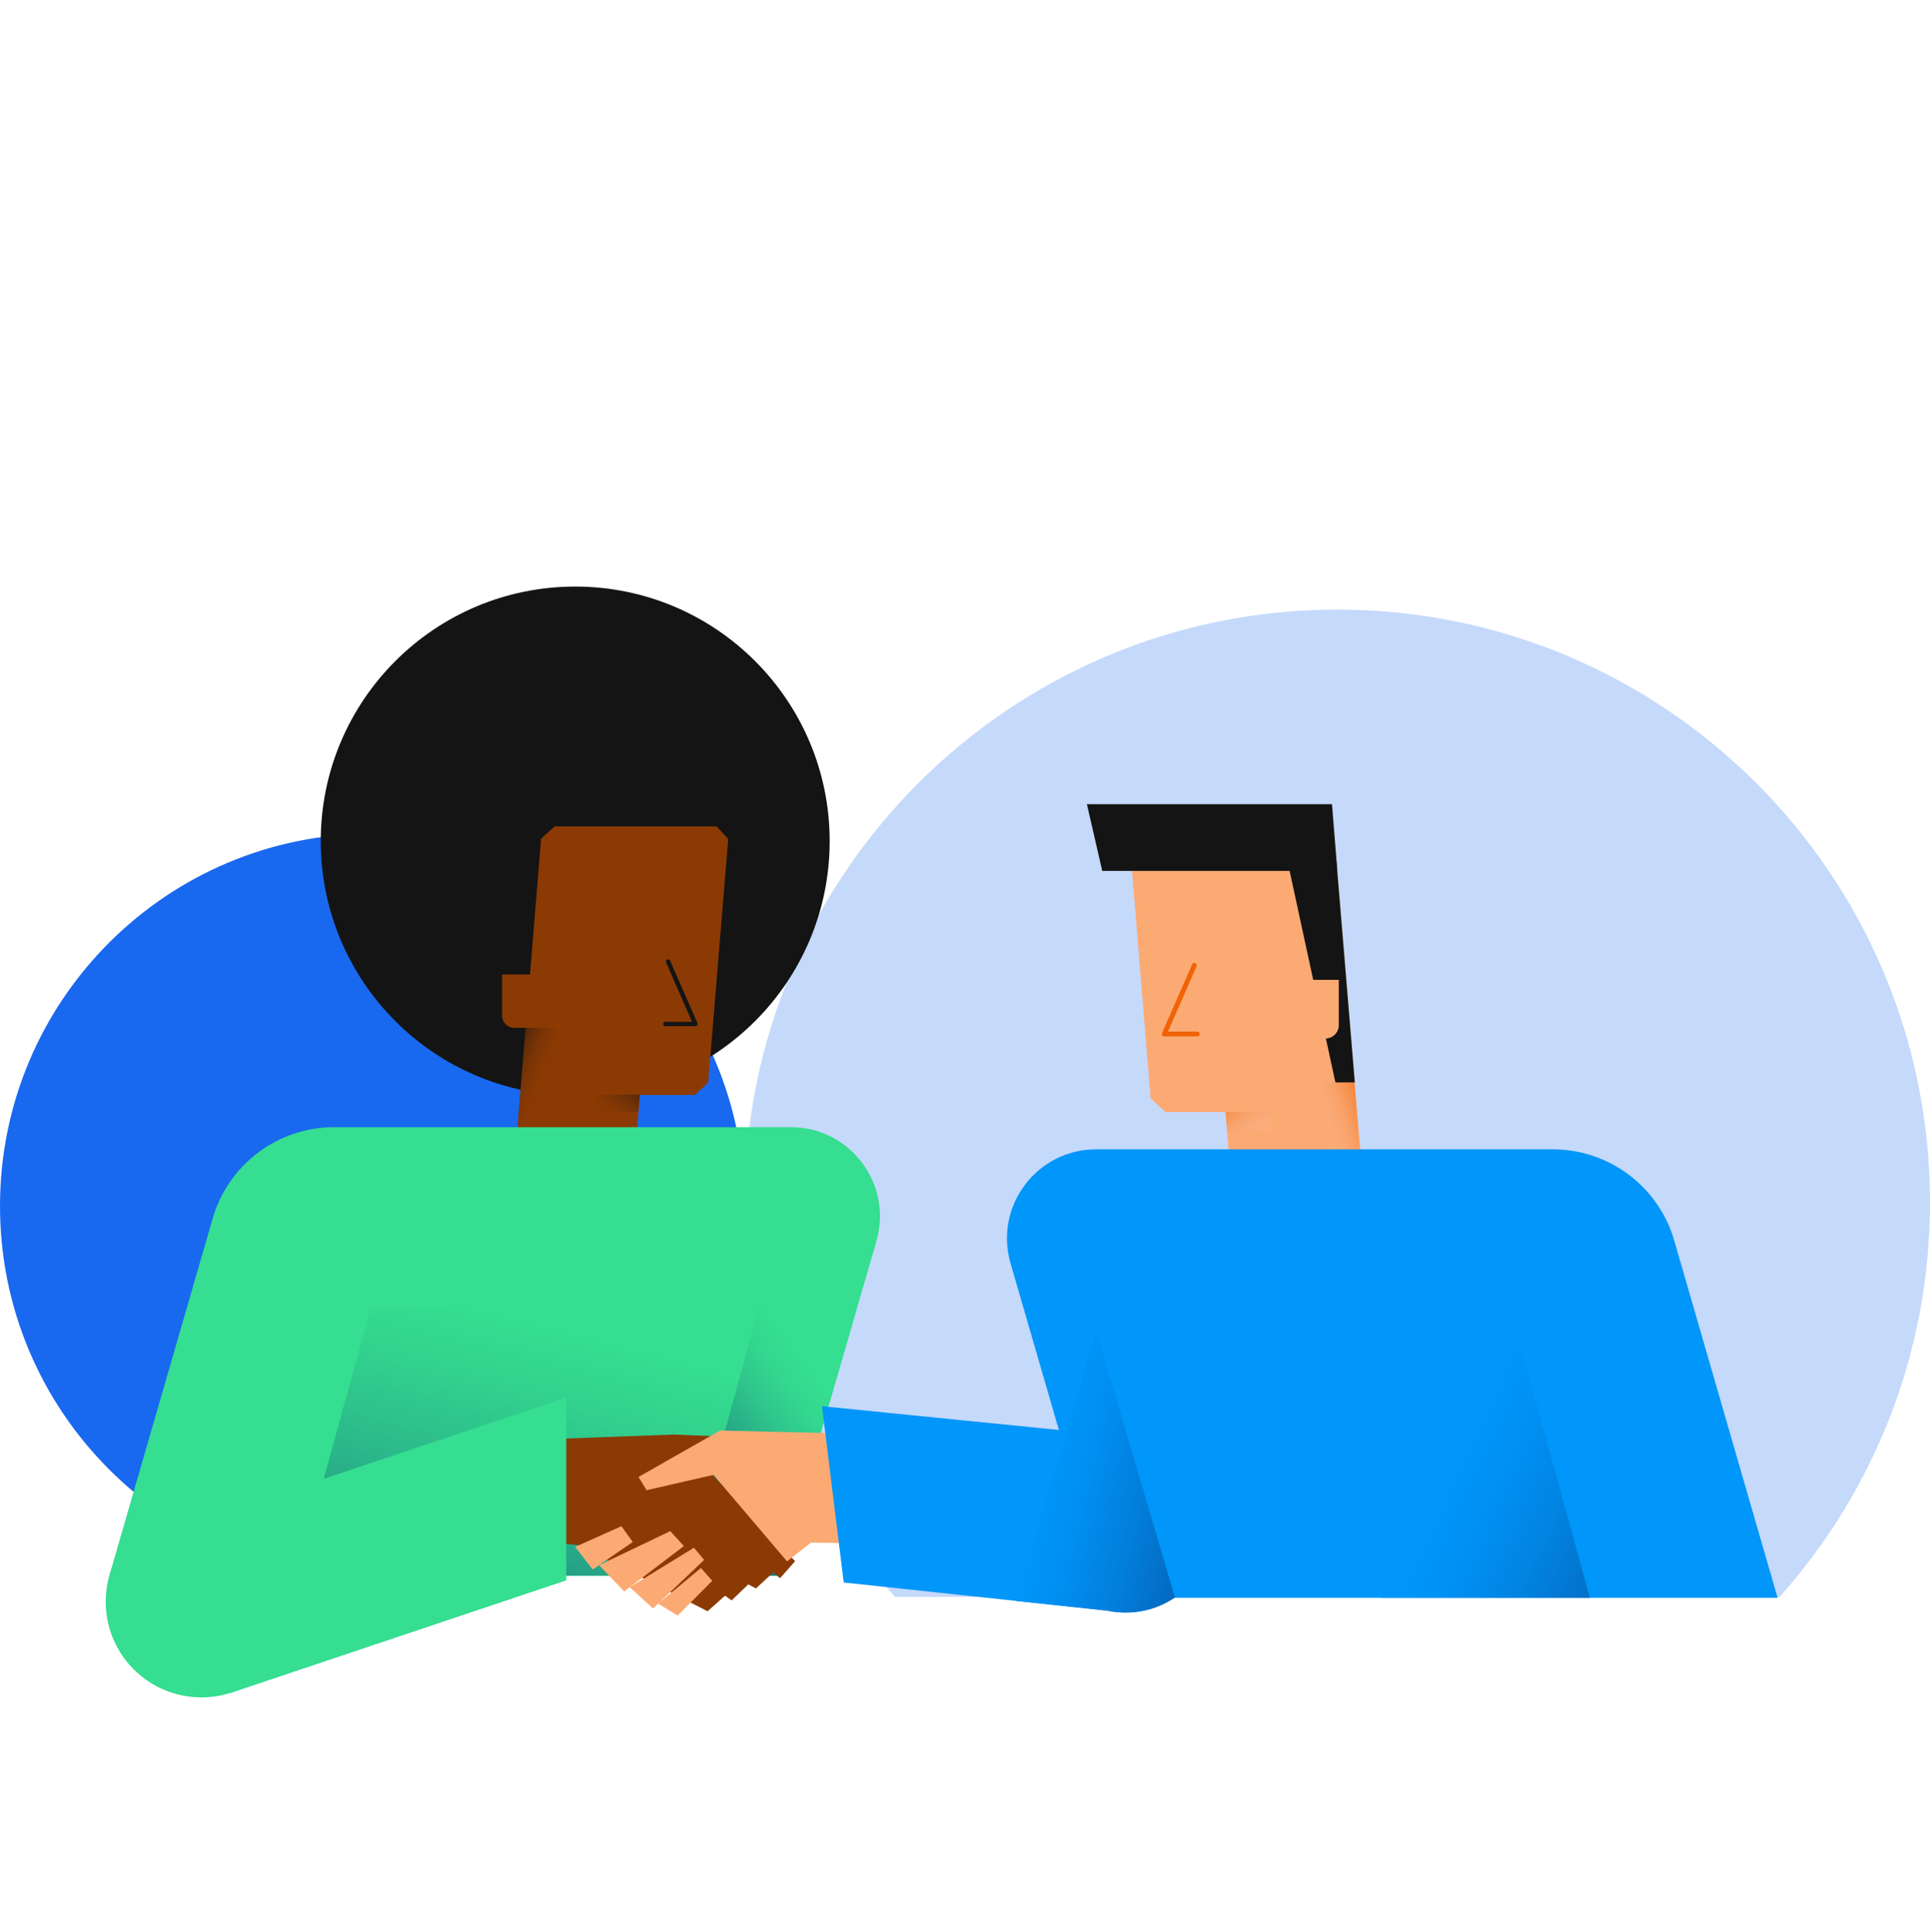 <svg xmlns="http://www.w3.org/2000/svg" width="1080" height="1081" viewBox="0 0 1080 1081" fill="none"><path fill="#C5D9FB" d="M995.804 893.443C1048.16 834.769 1080 757.49 1080 672.697c0-183.18-148.476-331.656-331.657-331.656S416.688 489.517 416.688 672.697c0 84.793 31.841 162.191 84.195 220.746z"/><path fill="#1968F0" d="M208.344 883.068c115.065 0 208.344-93.279 208.344-208.344s-93.279-208.343-208.344-208.343S0 559.659 0 674.724s93.279 208.344 208.344 208.344"/><path fill="#141414" d="M321.878 612.948c78.642 0 142.394-63.751 142.394-142.393S400.52 328.16 321.878 328.16s-142.395 63.753-142.395 142.395 63.753 142.393 142.395 142.393"/><path fill="#8C3A03" d="M400.945 462.325h-90.636l-7.513 6.918-13.953 170.658h67.023l2.266-27.311h30.649c2.981-2.743 4.532-4.174 7.513-6.917l11.21-136.311z"/><path fill="#8C3A03" d="M287.769 575.023h18.962v-29.814h-25.76v23.017c.119 3.816 3.101 6.797 6.798 6.797"/><path fill="url(#a)" d="M305.062 630.837h-15.623l4.651-55.814h17.651z"/><path fill="url(#b)" d="M333.563 622.012h23.613l.835-9.54h-23.732z"/><path fill="#141414" fill-rule="evenodd" d="M373.378 536.804a1.235 1.235 0 0 1 1.626.637l15.265 34.942a1.236 1.236 0 0 1-1.131 1.729h-16.815a1.235 1.235 0 0 1 0-2.469h14.928l-14.51-33.214a1.235 1.235 0 0 1 .637-1.625" clip-rule="evenodd"/><path fill="#FCAA73" d="M638.626 456.959h99.7l8.228 7.633 15.385 187.592h-73.702l-2.504-30.053h-33.631c-3.22-2.981-5.008-4.651-8.228-7.632L631.59 464.592z"/><path fill="url(#c)" d="M743.931 645.386h17.173l-3.221-39.832H740.71z"/><path fill="url(#d)" d="M712.685 632.626h-25.998l-.835-10.495h25.999z"/><path fill="#F06305" fill-rule="evenodd" d="M668.866 538.838c.687.301 1 1.101.699 1.788l-15.983 36.499h16.409a1.357 1.357 0 0 1 0 2.715h-18.485a1.357 1.357 0 0 1-1.243-1.902l16.815-38.401c.301-.687 1.101-1 1.788-.699" clip-rule="evenodd"/><path fill="#35DE90" d="M61.18 881.516h374.947l54.501-187.831c8.706-31.723-15.146-63.087-48.061-63.087h-255.57c-31.842 0-59.748 21.228-68.215 51.877z"/><path fill="url(#e)" d="m207.271 732.444-41.025 149.073h215.738l49.372-149.073z"/><path fill="url(#f)" d="m424.439 732.444-41.025 149.073h52.712l43.172-149.073z"/><path fill="#8C3A03" d="m315.436 804.835 61.418-2.266 68.096 70.839-8.467 9.541-3.816-3.22-9.66 8.944-4.293-2.266-9.302 8.945-3.697-2.624-9.78 8.706-72.031-36.97-11.807-1.192z"/><path fill="#8C3A03" d="m376.855 802.569 32.915 1.312-28.86 19.558z"/><path fill="#FCAA73" d="m466.656 801.853-63.683-1.55-45.677 25.998 4.533 7.394 37.446-8.587 41.144 48.419 13.357-10.495 18.724.239zM331.656 878.059l-9.779-12.642 25.879-11.567 6.321 8.825zM335.233 875.673l14.073 14.669 33.392-25.402-7.633-8.348z"/><path fill="#FCAA73" d="m352.407 887.957 35.897-22.062 5.725 6.797-28.622 27.191z"/><path fill="#FCAA73" d="m368.27 897.139 10.971 6.679 19.32-19.439-6.321-7.155z"/><path fill="#0096FA" d="M994.73 893.92H619.783l-54.501-187.831c-8.706-31.723 15.146-63.088 48.061-63.088h255.57c31.841 0 59.748 21.228 68.215 51.877z"/><path fill="#0096FA" d="m629.92 803.761-169.943-17.054 12.165 98.627 147.402 15.742q5.009 1.073 10.376 1.073c27.19 0 49.253-22.063 49.253-49.254-.119-27.071-22.063-49.134-49.253-49.134"/><path fill="url(#g)" d="m848.64 744.848 41.025 149.072H773.15z"/><path fill="url(#h)" d="m567.905 895.59 51.639 5.486q5.009 1.073 10.375 1.073c10.257 0 19.678-3.101 27.549-8.467l-44.006-148.953z"/><path fill="#35DE90" d="M112.698 949.614c29.573 0 53.547-23.974 53.547-53.547s-23.974-53.546-53.547-53.546-53.547 23.973-53.547 53.546 23.974 53.547 53.547 53.547"/><path fill="#35DE90" d="m316.868 781.817-188.427 63.207v102.323l188.427-63.207z"/><path fill="#141414" d="M748.343 487.25H616.802l-8.587-37.328h137.147z"/><path fill="#141414" d="M747.269 605.553h10.853l-10.256-123.432h-27.31z"/><path fill="#FCAA73" d="M741.665 580.986h-36.732V548.19h44.245v25.283a7.48 7.48 0 0 1-7.513 7.513"/><defs><linearGradient id="a" x1="316.994" x2="266.773" y1="608.259" y2="588.318" gradientUnits="userSpaceOnUse"><stop offset=".184" stop-color="#8C3A03" stop-opacity="0"/><stop offset=".281" stop-color="#7F3605" stop-opacity=".164"/><stop offset=".459" stop-color="#5E2B0A" stop-opacity=".465"/><stop offset=".697" stop-color="#271A11" stop-opacity=".867"/><stop offset=".776" stop-color="#141414"/></linearGradient><linearGradient id="b" x1="334.621" x2="356.706" y1="631.786" y2="601.326" gradientUnits="userSpaceOnUse"><stop stop-color="#8C3A03" stop-opacity="0"/><stop offset=".181" stop-color="#883904" stop-opacity=".181"/><stop offset=".364" stop-color="#7C3505" stop-opacity=".364"/><stop offset=".548" stop-color="#672E08" stop-opacity=".548"/><stop offset=".734" stop-color="#4B250C" stop-opacity=".734"/><stop offset=".918" stop-color="#271A11" stop-opacity=".918"/><stop offset="1" stop-color="#141414"/></linearGradient><linearGradient id="c" x1="735.238" x2="779.192" y1="629.361" y2="615.031" gradientUnits="userSpaceOnUse"><stop stop-color="#F8BC9A" stop-opacity="0"/><stop offset=".107" stop-color="#F7B48D" stop-opacity=".138"/><stop offset=".303" stop-color="#F6A06C" stop-opacity=".391"/><stop offset=".565" stop-color="#F38035" stop-opacity=".729"/><stop offset=".776" stop-color="#F06305"/></linearGradient><linearGradient id="d" x1="711.483" x2="687.205" y1="643.33" y2="609.844" gradientUnits="userSpaceOnUse"><stop stop-color="#F8BC9A" stop-opacity="0"/><stop offset=".162" stop-color="#F8BA96" stop-opacity=".162"/><stop offset=".326" stop-color="#F7B28A" stop-opacity=".326"/><stop offset=".492" stop-color="#F6A675" stop-opacity=".492"/><stop offset=".658" stop-color="#F59559" stop-opacity=".658"/><stop offset=".825" stop-color="#F37F34" stop-opacity=".825"/><stop offset=".99" stop-color="#F06508" stop-opacity=".99"/><stop offset="1" stop-color="#F06305"/></linearGradient><linearGradient id="e" x1="346.026" x2="239.239" y1="621.516" y2="1040.96" gradientUnits="userSpaceOnUse"><stop offset=".294" stop-color="#35DE90"/><stop offset=".373" stop-color="#32D38E"/><stop offset=".509" stop-color="#2BB78A"/><stop offset=".686" stop-color="#1F8982"/><stop offset=".895" stop-color="#0E4B78"/><stop offset=".98" stop-color="#072F73"/></linearGradient><linearGradient id="f" x1="515.762" x2="322.375" y1="742.7" y2="888.105" gradientUnits="userSpaceOnUse"><stop offset=".264" stop-color="#35DE90"/><stop offset=".322" stop-color="#33D88F"/><stop offset=".401" stop-color="#2FC68C"/><stop offset=".492" stop-color="#27AA87"/><stop offset=".592" stop-color="#1D8281"/><stop offset=".698" stop-color="#0F4F78"/><stop offset=".758" stop-color="#072F73"/></linearGradient><linearGradient id="g" x1="799.159" x2="991.678" y1="813.851" y2="903.729" gradientUnits="userSpaceOnUse"><stop offset=".066" stop-color="#0096FA"/><stop offset=".193" stop-color="#0091F4"/><stop offset=".365" stop-color="#0184E2"/><stop offset=".563" stop-color="#036EC6"/><stop offset=".78" stop-color="#05509E"/><stop offset=".98" stop-color="#072F73"/></linearGradient><linearGradient id="h" x1="572.766" x2="745.054" y1="815.792" y2="857.907" gradientUnits="userSpaceOnUse"><stop offset=".071" stop-color="#0096FA"/><stop offset=".194" stop-color="#0090F2"/><stop offset=".387" stop-color="#027EDB"/><stop offset=".628" stop-color="#0462B6"/><stop offset=".905" stop-color="#063B82"/><stop offset=".98" stop-color="#072F73"/></linearGradient></defs></svg>